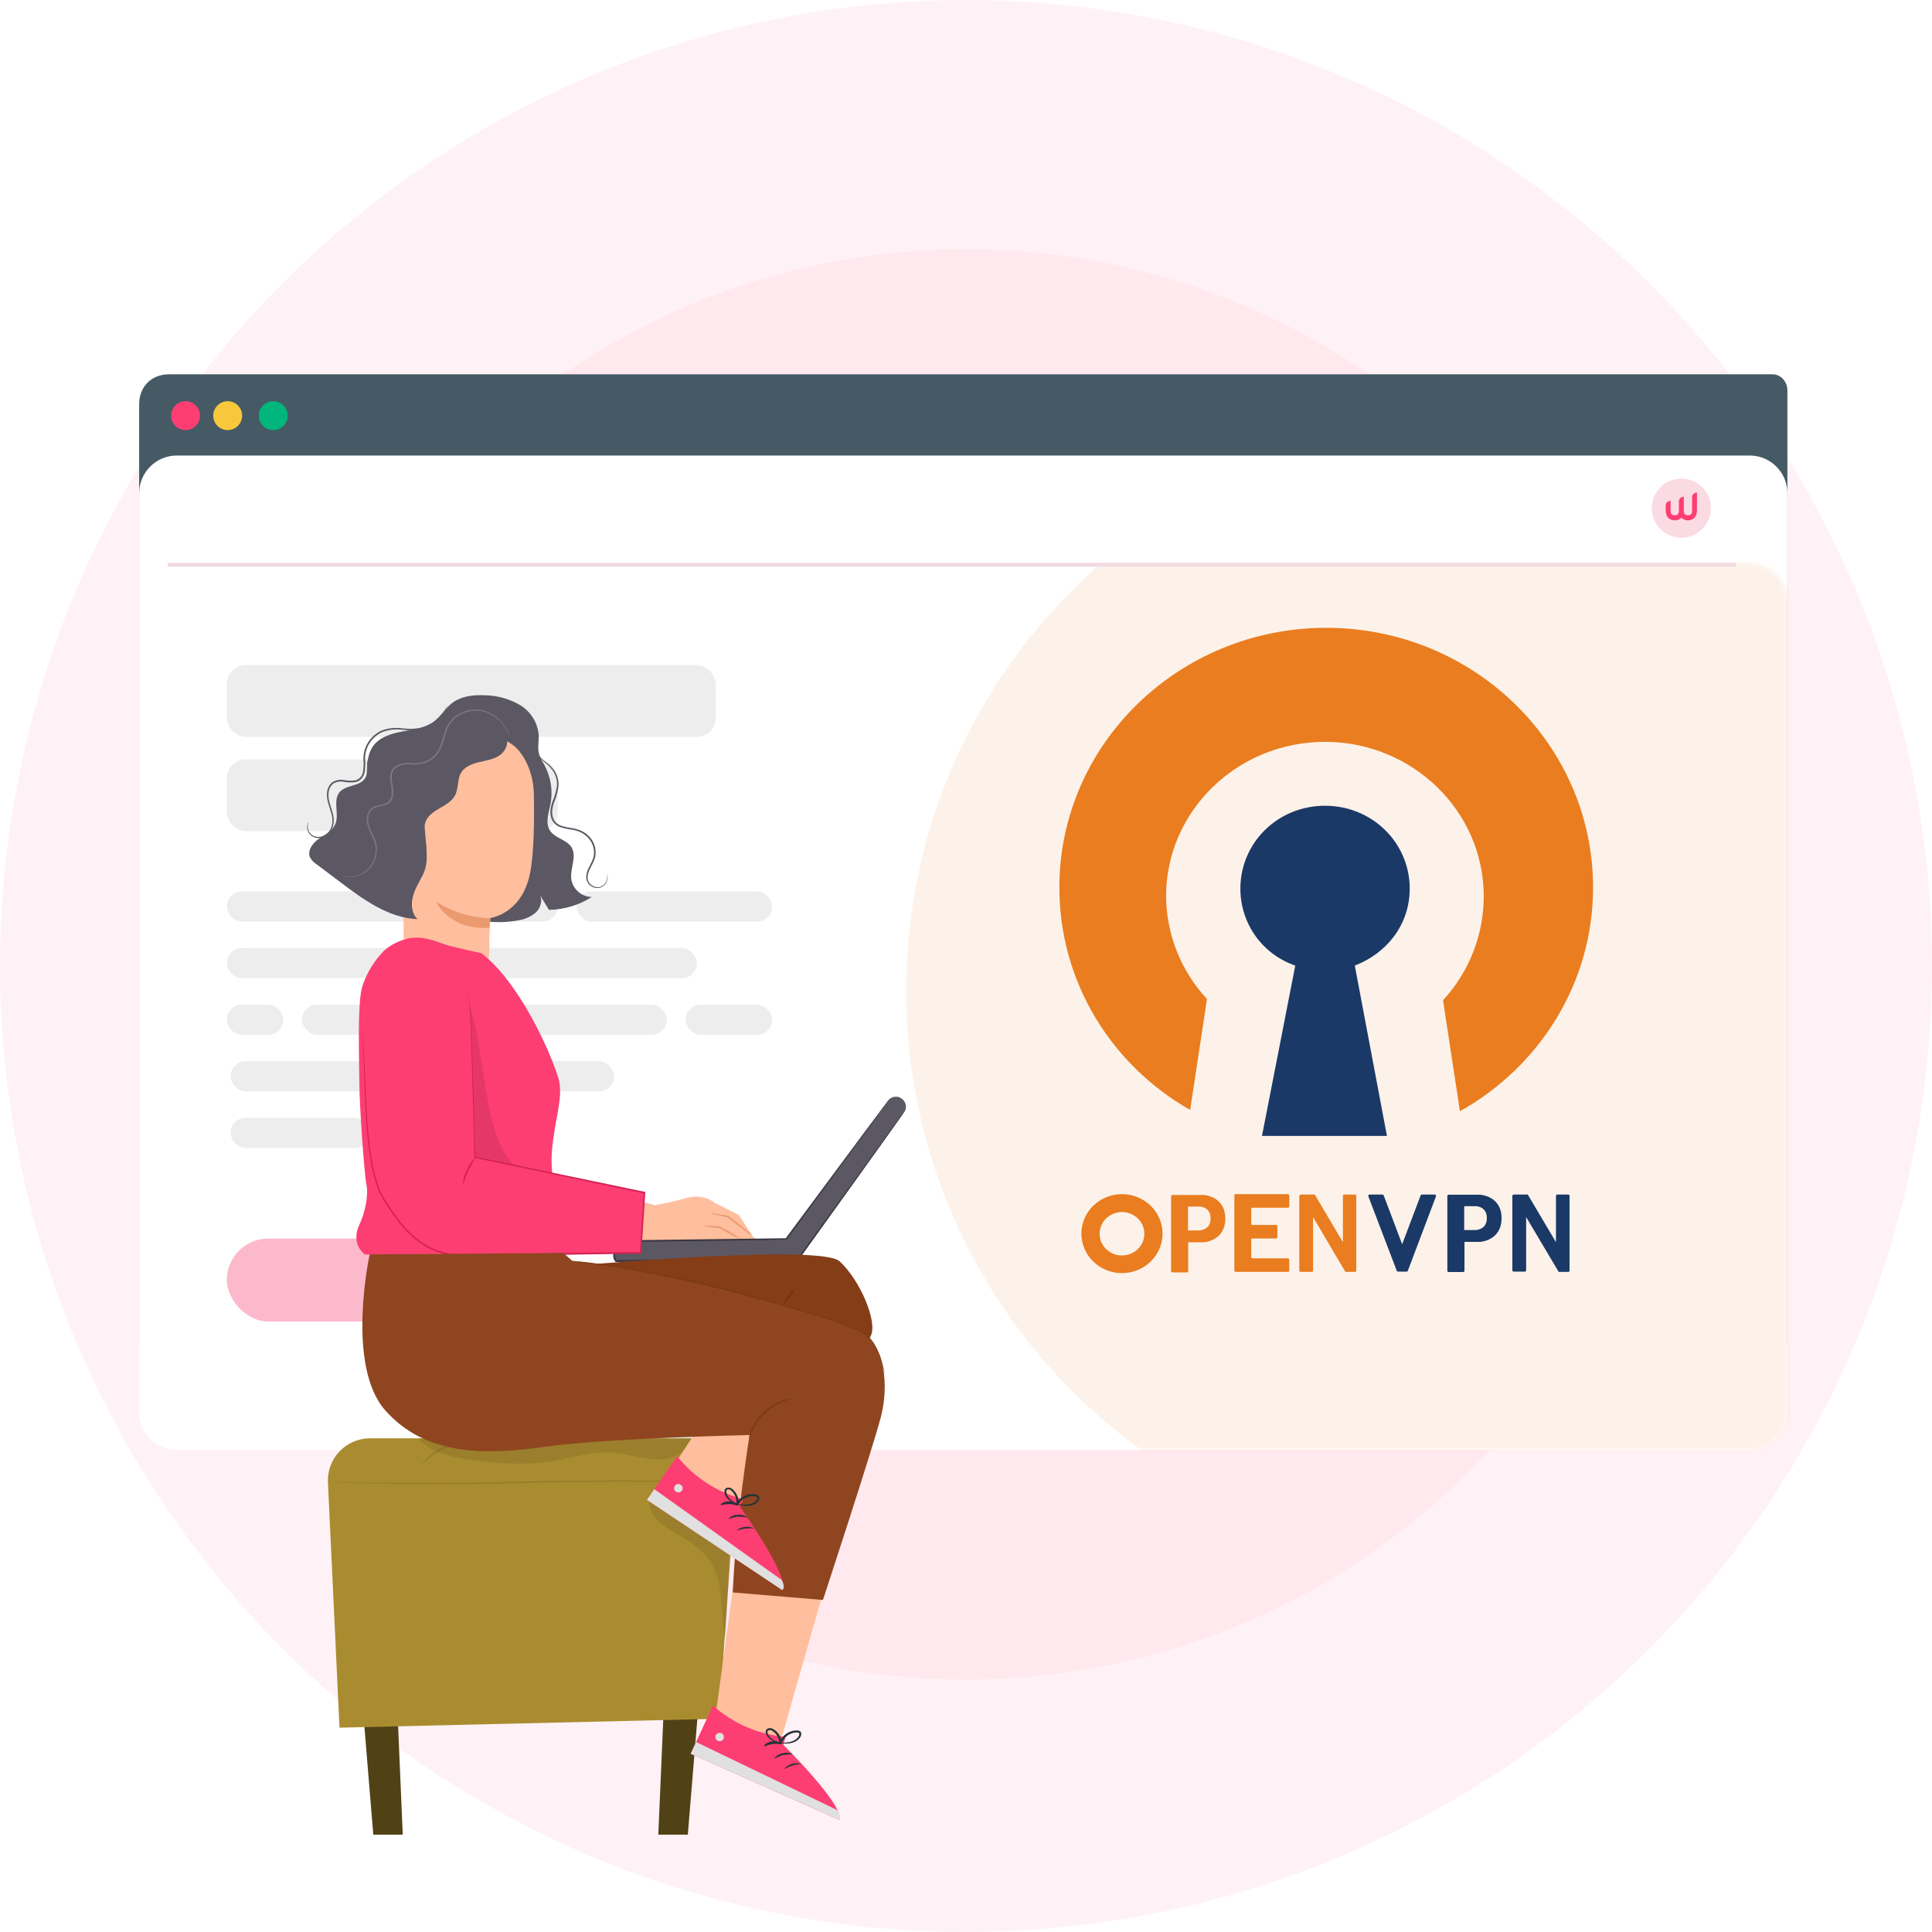 <svg width="512" height="512" viewBox="0 0 512 512" fill="none" xmlns="http://www.w3.org/2000/svg">
<circle cx="256" cy="256" r="256" fill="#FFF2F6"/>
<path d="M256 445.106C360.44 445.106 445.106 360.248 445.106 255.571C445.106 150.894 360.44 66.037 256 66.037C151.56 66.037 66.894 150.894 66.894 255.571C66.894 360.248 151.56 445.106 256 445.106Z" fill="#FFE9EF"/>
<g filter="url(#filter0_d)">
<path d="M469.763 95.196H44.771C40.222 95.196 36.878 98.382 36.878 103.145V351.206C36.878 353.584 38.632 355.513 40.797 355.513L466.102 358.884C468.266 358.884 473.682 353.917 473.682 351.538V99.503C473.682 97.124 471.927 95.196 469.763 95.196Z" fill="#455A64"/>
<path d="M463.682 116.716H46.878C41.355 116.716 36.878 121.193 36.878 126.716V370.273C36.878 375.796 41.355 380.273 46.878 380.273H463.682C469.205 380.273 473.682 375.796 473.682 370.273V126.716C473.682 121.193 469.205 116.716 463.682 116.716Z" fill="white"/>
<mask id="mask0" mask-type="alpha" maskUnits="userSpaceOnUse" x="37" y="145" width="437" height="236">
<path d="M463.682 145.272H47.187C41.665 145.272 37.187 149.749 37.187 155.272V370.214C37.187 375.736 41.665 380.214 47.187 380.214H463.682C469.205 380.214 473.682 375.736 473.682 370.214V155.272C473.682 149.749 469.205 145.272 463.682 145.272Z" fill="white"/>
</mask>
<g mask="url(#mask0)">
<rect x="60.108" y="324.227" width="71.752" height="21.994" rx="10.997" fill="#FDB9CC"/>
<rect x="60.108" y="172.261" width="129.553" height="18.995" rx="5" fill="#EDEDED"/>
<rect x="60.108" y="197.257" width="87.698" height="18.995" rx="5" fill="#EDEDED"/>
<rect x="60.108" y="232.247" width="87.698" height="7.998" rx="3.999" fill="#EDEDED"/>
<rect x="60.108" y="247.243" width="59.794" height="7.998" rx="3.999" fill="#EDEDED"/>
<rect x="124.885" y="247.243" width="59.794" height="7.998" rx="3.999" fill="#EDEDED"/>
<rect x="60.108" y="262.239" width="14.948" height="7.998" rx="3.999" fill="#EDEDED"/>
<rect x="80.04" y="262.239" width="96.667" height="7.998" rx="3.999" fill="#EDEDED"/>
<rect x="61.105" y="277.236" width="101.649" height="7.998" rx="3.999" fill="#EDEDED"/>
<rect x="61.105" y="292.232" width="36.873" height="7.998" rx="3.999" fill="#EDEDED"/>
<rect x="105.95" y="292.232" width="18.935" height="7.998" rx="3.999" fill="#EDEDED"/>
<rect x="181.689" y="262.239" width="22.921" height="7.998" rx="3.999" fill="#EDEDED"/>
<rect x="152.789" y="232.247" width="51.821" height="7.998" rx="3.999" fill="#EDEDED"/>
<ellipse opacity="0.1" cx="389.965" cy="258.549" rx="149.831" ry="149.912" fill="#EE8123"/>
</g>
<circle cx="445.575" cy="130.673" r="7.833" fill="#FADAE3"/>
<path d="M449.722 126.53C449.002 126.53 448.422 127.071 448.422 127.743V131.255C448.422 131.401 448.413 131.548 448.395 131.704C448.377 131.855 448.332 131.993 448.26 132.119C448.188 132.245 448.08 132.35 447.936 132.434C447.792 132.518 447.585 132.56 447.324 132.56C447.063 132.56 446.856 132.518 446.712 132.434C446.567 132.35 446.459 132.245 446.387 132.119C446.315 131.993 446.27 131.855 446.252 131.704C446.234 131.553 446.225 131.401 446.225 131.255V127.634C445.505 127.634 444.925 128.175 444.925 128.846V131.25C444.925 131.397 444.916 131.544 444.898 131.699C444.88 131.85 444.835 131.989 444.763 132.115C444.691 132.241 444.583 132.346 444.439 132.429C444.295 132.513 444.088 132.555 443.827 132.555C443.566 132.555 443.359 132.513 443.215 132.429C443.071 132.346 442.963 132.241 442.891 132.115C442.819 131.989 442.774 131.85 442.756 131.699C442.738 131.548 442.729 131.397 442.729 131.25V128.737C442.009 128.737 441.428 129.283 441.428 129.95V131.25C441.428 131.594 441.464 131.897 441.536 132.157C441.608 132.417 441.698 132.639 441.806 132.828C441.919 133.017 442.045 133.172 442.189 133.298C442.333 133.424 442.481 133.525 442.63 133.604C442.976 133.789 443.377 133.89 443.822 133.902C444.277 133.89 444.677 133.789 445.028 133.604C445.177 133.525 445.325 133.424 445.465 133.298C445.501 133.264 445.537 133.231 445.573 133.193C445.609 133.231 445.645 133.264 445.681 133.298C445.825 133.424 445.973 133.525 446.122 133.604C446.468 133.789 446.869 133.89 447.315 133.902C447.769 133.89 448.17 133.789 448.521 133.604C448.669 133.525 448.818 133.424 448.957 133.298C449.101 133.172 449.227 133.017 449.34 132.828C449.452 132.639 449.542 132.417 449.61 132.157C449.677 131.897 449.709 131.599 449.709 131.25L449.722 126.53Z" fill="#FD3E72"/>
<path d="M44.458 145.67H460.067" stroke="#F2D9E0"/>
<path d="M76.247 106.153C76.247 106.911 76.022 107.652 75.601 108.283C75.18 108.913 74.582 109.404 73.881 109.694C73.181 109.984 72.41 110.06 71.667 109.912C70.923 109.764 70.24 109.399 69.704 108.863C69.168 108.327 68.803 107.644 68.655 106.901C68.507 106.157 68.583 105.387 68.873 104.686C69.163 103.986 69.655 103.387 70.285 102.966C70.915 102.545 71.656 102.32 72.414 102.32C72.918 102.32 73.416 102.419 73.881 102.612C74.346 102.805 74.769 103.087 75.125 103.443C75.481 103.799 75.763 104.221 75.956 104.686C76.148 105.151 76.247 105.65 76.247 106.153Z" fill="#00B67A"/>
<path d="M53.013 106.153C53.013 106.911 52.788 107.652 52.367 108.283C51.946 108.913 51.347 109.404 50.647 109.694C49.946 109.984 49.176 110.06 48.432 109.912C47.689 109.764 47.006 109.399 46.47 108.863C45.934 108.327 45.569 107.644 45.421 106.901C45.273 106.157 45.349 105.387 45.639 104.686C45.929 103.986 46.42 103.387 47.05 102.966C47.681 102.545 48.422 102.32 49.18 102.32C49.683 102.32 50.182 102.419 50.647 102.612C51.112 102.805 51.534 103.087 51.89 103.443C52.246 103.799 52.529 104.221 52.721 104.686C52.914 105.151 53.013 105.65 53.013 106.153Z" fill="#FD3E72"/>
<path d="M64.169 106.153C64.169 106.913 63.943 107.656 63.52 108.287C63.097 108.918 62.496 109.409 61.794 109.698C61.091 109.987 60.318 110.061 59.574 109.909C58.829 109.758 58.146 109.389 57.612 108.849C57.077 108.309 56.715 107.623 56.572 106.877C56.429 106.13 56.51 105.359 56.806 104.659C57.102 103.959 57.6 103.363 58.235 102.947C58.871 102.531 59.616 102.313 60.376 102.32C61.385 102.331 62.35 102.739 63.06 103.457C63.771 104.175 64.169 105.144 64.169 106.153Z" fill="#F8C83C"/>
</g>
<path d="M373.593 235.511C373.593 223.373 363.682 213.531 351.149 213.531C338.612 213.531 328.71 223.335 328.71 235.511C328.71 240.009 330.112 244.397 332.721 248.053C335.31 251.693 338.999 254.435 343.261 255.888L334.441 301.025H367.551L359.037 255.888C367.547 252.623 373.589 244.996 373.589 235.507L373.593 235.511Z" fill="#1A3967"/>
<path d="M422.177 235.181C422.177 197.215 390.465 166.379 351.467 166.379C312.466 166.379 280.743 197.185 280.743 235.181C280.743 260.397 294.665 282.339 315.409 294.158L319.86 264.747C312.954 257.306 309.094 247.605 309.026 237.52C309.026 214.953 327.907 196.595 351.114 196.595C374.317 196.595 393.206 214.953 393.206 237.524C393.212 247.711 389.365 257.534 382.416 265.074L386.901 294.486C408.098 282.654 422.18 260.406 422.18 235.192L422.177 235.181Z" fill="#EA7D1F"/>
<path d="M383.56 317.001V336.737C383.556 336.785 383.564 336.833 383.581 336.878C383.605 336.945 383.65 337.004 383.711 337.043C383.771 337.083 383.843 337.102 383.915 337.097H387.741C387.789 337.1 387.837 337.093 387.882 337.076C387.927 337.059 387.968 337.033 388.001 336.999C388.035 336.964 388.062 336.924 388.079 336.879C388.095 336.833 388.102 336.785 388.1 336.737V329.117H392.21C392.21 329.117 397.931 328.83 397.931 322.825C397.931 316.821 392.139 316.607 392.139 316.607H383.879C383.772 316.571 383.56 316.715 383.56 317.001L383.56 317.001ZM391.024 319.65C391.024 319.65 394.027 319.579 394.027 322.814C394.027 325.977 391.024 325.977 391.024 325.977H388.027V319.878C388.027 319.591 388.246 319.657 388.246 319.657L391.024 319.65Z" fill="#1A3967"/>
<path d="M359.178 316.571H356.245C356.172 316.566 356.1 316.585 356.04 316.625C355.979 316.664 355.933 316.722 355.909 316.79C355.892 316.835 355.884 316.883 355.887 316.931V329.189L348.423 316.571H344.77C344.662 316.575 344.559 316.616 344.479 316.689C344.399 316.762 344.346 316.86 344.331 316.967V336.702C344.326 336.774 344.344 336.845 344.383 336.906C344.422 336.967 344.48 337.014 344.548 337.041C344.593 337.058 344.641 337.065 344.689 337.062H347.622C347.67 337.065 347.717 337.057 347.762 337.04C347.807 337.023 347.847 336.996 347.88 336.962C347.914 336.928 347.94 336.887 347.957 336.842C347.974 336.797 347.981 336.75 347.977 336.702V322.539L356.495 336.993L356.535 337.066H359.071C359.118 337.069 359.166 337.061 359.211 337.044C359.255 337.027 359.296 337 359.329 336.966C359.362 336.932 359.388 336.892 359.404 336.847C359.422 336.802 359.43 336.754 359.426 336.707V316.931C359.437 316.891 359.44 316.848 359.433 316.807C359.426 316.766 359.41 316.726 359.387 316.692C359.363 316.657 359.333 316.628 359.296 316.608C359.26 316.587 359.22 316.574 359.178 316.571L359.178 316.571Z" fill="#EA7D1F"/>
<path d="M415.634 316.571H412.702C412.553 316.562 412.417 316.652 412.367 316.79C412.349 316.835 412.341 316.883 412.345 316.93V329.19L404.881 316.572H401.226C401.054 316.557 400.892 316.651 400.823 316.807C400.8 316.857 400.787 316.911 400.786 316.967V336.632C400.777 336.831 400.942 336.996 401.144 336.989H404.086C404.182 336.995 404.277 336.959 404.344 336.891C404.413 336.822 404.449 336.728 404.444 336.632V322.538L413.023 336.993L413.061 337.066H415.589C415.737 337.074 415.874 336.985 415.923 336.847C415.941 336.802 415.949 336.754 415.945 336.707V316.929C415.952 316.839 415.923 316.749 415.863 316.68C415.802 316.612 415.716 316.572 415.625 316.57L415.634 316.571ZM373.09 336.772L380.554 317.034C380.631 316.798 380.447 316.559 380.197 316.568H376.844C376.692 316.568 376.553 316.654 376.486 316.789L371.588 329.731L366.69 316.784C366.627 316.646 366.486 316.56 366.333 316.563H362.974C362.796 316.564 362.644 316.689 362.611 316.862C362.6 316.917 362.601 316.974 362.615 317.029L370.159 336.771C370.225 336.906 370.364 336.992 370.516 336.992H372.781C372.921 336.982 373.045 336.897 373.102 336.771" fill="#1A3967"/>
<path d="M327.116 336.701C327.113 336.749 327.12 336.797 327.136 336.842C327.153 336.887 327.18 336.928 327.214 336.963C327.248 336.996 327.288 337.022 327.333 337.039C327.377 337.056 327.425 337.063 327.473 337.061H341.304C341.352 337.064 341.4 337.056 341.445 337.04C341.489 337.023 341.53 336.996 341.563 336.963C341.598 336.928 341.625 336.888 341.642 336.842C341.659 336.797 341.666 336.749 341.663 336.701V333.831C341.666 333.784 341.659 333.736 341.642 333.692C341.625 333.647 341.599 333.606 341.565 333.572C341.531 333.538 341.491 333.512 341.446 333.495C341.401 333.477 341.353 333.47 341.304 333.472H331.946C331.898 333.475 331.85 333.468 331.805 333.451C331.76 333.434 331.72 333.408 331.687 333.374C331.653 333.339 331.627 333.299 331.61 333.254C331.592 333.21 331.585 333.162 331.587 333.114V328.577C331.585 328.529 331.593 328.481 331.61 328.436C331.627 328.392 331.653 328.351 331.687 328.316C331.72 328.283 331.761 328.256 331.805 328.239C331.85 328.222 331.898 328.215 331.946 328.218H338.166C338.238 328.223 338.31 328.204 338.371 328.164C338.432 328.125 338.477 328.067 338.502 327.999C338.519 327.954 338.526 327.906 338.523 327.858V324.988C338.526 324.94 338.519 324.892 338.502 324.847C338.485 324.802 338.459 324.762 338.425 324.727C338.391 324.694 338.351 324.668 338.306 324.65C338.262 324.633 338.214 324.626 338.166 324.628H331.946C331.898 324.632 331.85 324.624 331.805 324.607C331.76 324.59 331.72 324.564 331.687 324.53C331.653 324.496 331.627 324.455 331.609 324.411C331.592 324.366 331.585 324.318 331.587 324.271V320.416C331.585 320.368 331.593 320.32 331.61 320.275C331.627 320.231 331.653 320.19 331.687 320.155C331.72 320.122 331.761 320.095 331.805 320.078C331.85 320.061 331.898 320.054 331.946 320.057H341.311C341.359 320.06 341.407 320.052 341.452 320.035C341.497 320.018 341.537 319.991 341.57 319.957C341.605 319.923 341.631 319.882 341.649 319.837C341.666 319.793 341.673 319.745 341.67 319.697V316.827C341.673 316.778 341.666 316.73 341.649 316.684C341.632 316.638 341.606 316.597 341.571 316.562C341.537 316.527 341.496 316.5 341.45 316.483C341.404 316.466 341.355 316.46 341.306 316.463H327.477C327.429 316.46 327.38 316.467 327.335 316.483C327.29 316.5 327.249 316.527 327.215 316.561C327.18 316.595 327.154 316.636 327.137 316.681C327.119 316.726 327.112 316.774 327.115 316.822L327.116 336.701Z" fill="#EA7D1F"/>
<path fill-rule="evenodd" clip-rule="evenodd" d="M286.578 326.926C286.578 332.715 291.407 337.389 297.335 337.389C303.261 337.389 308.092 332.715 308.092 326.926C308.092 321.137 303.263 316.464 297.335 316.464C291.408 316.464 286.578 321.138 286.578 326.926ZM310.349 336.837V317.1C310.349 316.814 310.491 316.67 310.668 316.67H318.928C318.928 316.67 324.713 316.92 324.713 322.924C324.713 328.929 318.994 329.216 318.994 329.216H314.889V336.837C314.892 336.885 314.885 336.933 314.867 336.978C314.85 337.023 314.824 337.064 314.789 337.098C314.756 337.132 314.715 337.158 314.671 337.175C314.626 337.192 314.578 337.199 314.53 337.196H310.706C310.658 337.199 310.611 337.191 310.566 337.174C310.521 337.157 310.481 337.131 310.447 337.098C310.413 337.063 310.387 337.022 310.37 336.977C310.353 336.932 310.346 336.884 310.349 336.837ZM320.816 322.913C320.816 319.678 317.812 319.749 317.812 319.749L317.812 319.75L315.042 319.757C315.042 319.757 314.823 319.691 314.823 319.978V326.076H317.812C317.812 326.076 320.816 326.076 320.816 322.913ZM297.334 332.703C300.627 332.703 303.263 330.114 303.263 326.951C303.263 323.788 300.616 321.211 297.334 321.211C294.053 321.211 291.407 323.799 291.407 326.962C291.407 330.125 294.053 332.715 297.335 332.715L297.334 332.703Z" fill="#EA7D1F"/>
<path d="M106.738 486.211H98.926L96.029 451.037H105.228L106.738 486.211Z" fill="#514216"/>
<path d="M174.458 486.211H182.278L185.176 451.037H175.968L174.458 486.211Z" fill="#514216"/>
<path d="M190.552 455.488L89.972 457.853L86.908 392.892C86.832 391.382 87.064 389.873 87.589 388.456C88.114 387.039 88.921 385.743 89.961 384.647C91.002 383.551 92.254 382.678 93.642 382.08C95.03 381.482 96.525 381.173 98.036 381.17H183.727C185.265 381.162 186.788 381.473 188.201 382.082C189.613 382.691 190.885 383.585 191.936 384.709C192.986 385.832 193.793 387.161 194.306 388.611C194.819 390.061 195.027 391.602 194.916 393.136L190.552 455.488Z" fill="#AA8C30"/>
<path d="M195.701 392.665H195.413H194.593H191.425L179.764 392.708C169.919 392.708 156.321 392.612 141.309 392.961C126.288 393.459 112.673 393.372 102.828 393.223C97.905 393.145 93.925 393.049 91.176 392.97L88.008 392.865L87.178 392.822H86.899C86.995 392.808 87.092 392.808 87.187 392.822H88.008H91.176L102.836 392.935C112.681 392.996 126.28 393.031 141.292 392.534C156.321 392.185 169.919 392.35 179.764 392.412L191.425 392.516H194.593H195.413C195.517 392.55 195.614 392.6 195.701 392.665Z" fill="#987D29"/>
<path d="M123.591 382.226C121.33 382.551 119.13 383.21 117.063 384.181C115.065 385.289 113.239 386.683 111.643 388.318C111.959 387.712 112.379 387.166 112.882 386.703C115.21 384.32 118.254 382.766 121.549 382.278C122.222 382.143 122.913 382.125 123.591 382.226Z" fill="#987D29"/>
<g opacity="0.3">
<path opacity="0.3" d="M110.691 381.17C113.668 384.495 118.547 385.953 122.954 386.625C130.897 387.838 139.04 388.484 146.965 387.131C152.044 386.258 157.072 384.583 162.212 384.94C167.353 385.298 172.756 387.777 177.827 386.337C179.189 385.944 180.459 385.283 181.562 384.393C182.665 383.503 183.579 382.401 184.25 381.153C184.669 380.358 184.94 379.25 184.25 378.665C183.901 378.368 183.142 379.39 182.688 379.355C158.861 377.539 134.536 382.846 110.691 381.17Z" fill="black"/>
</g>
<g opacity="0.3">
<path opacity="0.3" d="M172.049 396.819C171.621 399.027 172.695 401.305 174.257 402.929C175.916 404.451 177.775 405.74 179.782 406.76C183.02 408.637 186.24 410.784 188.265 413.926C192.105 419.896 190.683 427.725 192.306 434.629C192.306 434.629 193.668 404.823 193.38 405.573" fill="black"/>
</g>
<path d="M141.676 199.254C143.44 201.047 144.744 203.239 145.478 205.645C146.212 208.051 146.354 210.598 145.891 213.07C145.42 215.462 144.425 218.132 145.778 220.157C147.131 222.182 150.142 222.47 151.442 224.521C152.935 226.939 151.084 230.055 151.381 232.874C151.567 234.196 152.217 235.409 153.214 236.296C154.212 237.184 155.493 237.687 156.827 237.718C153.43 239.874 149.505 241.055 145.481 241.131L142.915 236.897C143.901 238.39 143.343 240.52 142.042 241.776C140.679 242.95 139 243.697 137.216 243.923C133.01 244.691 128.685 244.48 124.574 243.307C120.463 242.134 116.678 240.03 113.511 237.159" fill="#5B5863"/>
<path d="M93.855 215.226C94.676 213.481 95.889 211.857 96.517 209.989C97.87 206.009 96.421 201.165 98.839 197.77C100.585 195.309 103.718 194.384 106.694 193.843C109.67 193.302 112.804 192.918 115.143 191.085C116.888 189.732 118.014 187.733 119.742 186.372C122.212 184.443 125.564 184.085 128.689 184.259C131.92 184.333 135.078 185.234 137.862 186.878C139.236 187.713 140.395 188.859 141.247 190.223C142.099 191.587 142.619 193.132 142.767 194.733C142.836 196.304 142.461 197.892 142.767 199.429C143.116 201.113 144.242 202.536 144.853 204.142C145.458 205.871 145.472 207.752 144.892 209.49C144.313 211.227 143.172 212.723 141.649 213.742L116.435 239.429C111.634 240.624 100.724 237.212 97.591 233.406C94.458 229.601 91.778 219.704 93.855 215.226Z" fill="#5B5863"/>
<path d="M141.466 210.05C141.318 203.531 137.329 195.37 130.818 195.798L110.36 200.092C109.406 200.157 108.511 200.576 107.851 201.267C107.19 201.959 106.812 202.872 106.79 203.827L106.982 252.704H106.843C106.843 252.704 110.866 266.668 124.429 263.038C127.117 262.322 128.453 259.468 129.099 256.509H129.238C129.238 256.16 129.238 255.828 129.299 255.488C129.654 253.272 129.777 251.026 129.666 248.785C129.867 244.849 129.937 243.234 129.937 243.269C129.937 243.304 138.307 242.222 140.462 231.451C141.536 226.162 141.623 217.303 141.466 210.05Z" fill="#FFBE9D"/>
<path d="M129.937 243.339C124.827 243.218 119.851 241.683 115.562 238.905C115.562 238.905 118.782 246.498 129.684 245.887L129.937 243.339Z" fill="#EB996E"/>
<path d="M105.83 201.13C107 199.717 108.876 199.141 110.657 198.687C118.328 196.715 126.206 195.666 134.126 195.562C134.912 197.308 133.759 199.35 132.154 200.336C130.548 201.323 128.662 201.567 126.786 202.021C124.909 202.475 123.042 203.269 122.116 204.901C121.191 206.533 121.532 208.898 120.633 210.696C119.097 213.777 114.479 214.283 112.961 217.382C111.809 219.721 112.917 222.479 112.961 225.089C112.988 226.413 112.733 227.727 112.213 228.945C111.692 230.162 110.918 231.255 109.941 232.149C108.965 233.044 107.809 233.72 106.551 234.132C105.293 234.545 103.961 234.684 102.644 234.541C103.197 225.231 103.75 215.921 104.303 206.612C104.416 204.7 104.591 202.623 105.83 201.13Z" fill="#5B5863"/>
<path d="M84.464 222.322C86.079 221.187 88.043 220.271 88.828 218.464C89.998 215.846 88.182 212.355 89.884 210.068C91.438 207.956 95.208 208.514 96.683 206.341C97.826 204.639 96.945 202.92 97.486 201.375C98.027 199.83 100.436 198.704 102.033 199.079L112.507 218.857C112.961 225.132 113.755 228.536 112.009 231.949C111.058 233.834 109.888 235.641 109.391 237.692C108.894 239.743 109.112 242.152 110.665 243.583C103.055 243.286 96.448 238.503 90.364 233.913L83.923 229.06C83.198 228.614 82.598 227.993 82.177 227.253C81.374 225.429 82.849 223.413 84.464 222.322Z" fill="#5B5863"/>
<path d="M90.373 232.019C90.625 232.129 90.888 232.211 91.158 232.263C91.937 232.437 92.74 232.476 93.532 232.377C95.009 232.213 96.397 231.591 97.502 230.599C98.607 229.607 99.374 228.293 99.694 226.843C99.919 225.884 99.952 224.891 99.79 223.919C99.566 222.887 99.205 221.889 98.717 220.952C98.198 219.986 97.827 218.947 97.617 217.871C97.504 217.321 97.515 216.753 97.649 216.208C97.784 215.662 98.038 215.154 98.394 214.72C99.188 213.847 100.489 213.847 101.728 213.463C102.417 213.339 103.042 212.981 103.498 212.451C103.954 211.92 104.214 211.248 104.233 210.548C104.381 209.16 103.936 207.834 103.831 206.516C103.758 205.865 103.833 205.205 104.05 204.587C104.293 203.984 104.741 203.486 105.315 203.182C106.557 202.646 107.918 202.45 109.26 202.614C110.638 202.725 112.021 202.488 113.284 201.925C114.497 201.359 115.533 200.471 116.277 199.359C116.923 198.274 117.4 197.096 117.691 195.868C117.956 194.729 118.336 193.621 118.826 192.56C119.336 191.594 120.051 190.751 120.921 190.09C122.357 188.992 124.105 188.38 125.912 188.341C127.72 188.301 129.493 188.838 130.975 189.872C131.993 190.558 132.88 191.421 133.594 192.42C134.196 193.291 134.697 194.228 135.086 195.213C135.082 195.141 135.064 195.07 135.034 195.004C134.99 194.873 134.946 194.672 134.842 194.419C134.557 193.679 134.185 192.976 133.733 192.324C133.026 191.288 132.139 190.386 131.115 189.662C129.59 188.571 127.756 187.996 125.881 188.021C124.006 188.046 122.189 188.67 120.694 189.802C119.778 190.505 119.024 191.398 118.486 192.42C117.972 193.501 117.574 194.633 117.299 195.798C117.017 196.987 116.555 198.126 115.928 199.176C115.222 200.224 114.24 201.057 113.092 201.584C111.891 202.116 110.577 202.338 109.269 202.23C107.851 202.054 106.411 202.269 105.106 202.85C104.438 203.197 103.917 203.774 103.639 204.473C103.4 205.156 103.316 205.884 103.395 206.603C103.652 207.905 103.786 209.229 103.796 210.557C103.761 211.167 103.538 211.752 103.159 212.233C102.741 212.669 102.204 212.972 101.614 213.105C101.021 213.271 100.393 213.367 99.782 213.542C99.147 213.697 98.565 214.02 98.097 214.476C97.701 214.956 97.418 215.519 97.267 216.123C97.116 216.727 97.101 217.357 97.224 217.967C97.456 219.079 97.847 220.152 98.385 221.152C98.864 222.059 99.222 223.024 99.45 224.024C99.614 224.95 99.593 225.899 99.389 226.817C99.044 228.412 98.152 229.835 96.867 230.84C95.888 231.594 94.73 232.078 93.506 232.246C92.457 232.371 91.393 232.294 90.373 232.019Z" fill="#797682"/>
<path d="M81.837 217.827C81.688 217.999 81.577 218.202 81.514 218.421C81.318 219.047 81.355 219.723 81.619 220.323C81.814 220.766 82.114 221.156 82.492 221.458C82.944 221.806 83.485 222.021 84.054 222.078C84.749 222.139 85.448 222.009 86.074 221.702C86.701 221.394 87.23 220.92 87.606 220.332C88.05 219.659 88.329 218.89 88.418 218.089C88.495 217.232 88.415 216.368 88.182 215.54C87.772 213.795 86.873 212.11 87.074 210.208C87.09 209.733 87.203 209.267 87.406 208.838C87.608 208.409 87.896 208.026 88.252 207.711C89.095 207.17 90.116 206.979 91.097 207.179C92.189 207.391 93.309 207.405 94.405 207.223C94.987 207.064 95.503 206.724 95.88 206.254C96.244 205.779 96.5 205.231 96.631 204.648C96.814 203.529 96.855 202.391 96.753 201.261C96.709 200.207 96.894 199.156 97.294 198.181C98.061 196.317 99.509 194.815 101.344 193.982C103.061 193.351 104.908 193.153 106.72 193.406C108.341 193.592 109.981 193.527 111.582 193.214C112.897 192.884 114.133 192.29 115.213 191.469C116.028 190.857 116.749 190.127 117.351 189.304C117.876 188.618 118.275 187.844 118.529 187.018C118.155 187.782 117.714 188.513 117.211 189.199C116.601 189.99 115.877 190.687 115.064 191.268C113.999 192.038 112.791 192.59 111.512 192.891C109.937 193.179 108.326 193.224 106.738 193.022C104.866 192.75 102.956 192.945 101.178 193.59C99.237 194.454 97.702 196.032 96.893 197.997C96.47 199.029 96.271 200.138 96.308 201.253C96.411 202.347 96.373 203.45 96.195 204.534C96.115 205.05 95.895 205.533 95.557 205.931C95.22 206.328 94.779 206.624 94.283 206.786C93.24 206.949 92.177 206.928 91.141 206.725C90.048 206.52 88.918 206.748 87.99 207.362C87.594 207.714 87.273 208.142 87.045 208.62C86.817 209.098 86.687 209.617 86.664 210.147C86.592 211.127 86.717 212.112 87.03 213.044C87.292 213.917 87.606 214.79 87.824 215.61C88.052 216.397 88.138 217.219 88.078 218.037C88 218.785 87.749 219.505 87.344 220.14C87.004 220.687 86.519 221.128 85.942 221.417C85.366 221.705 84.722 221.828 84.08 221.772C83.554 221.736 83.048 221.551 82.623 221.24C82.271 220.963 81.99 220.607 81.802 220.201C81.54 219.636 81.479 218.999 81.628 218.394C81.715 218.028 81.863 217.845 81.837 217.827Z" fill="#5B5863"/>
<path d="M160.877 231.696C161.017 232.364 160.924 233.06 160.615 233.668C160.446 234.017 160.202 234.324 159.9 234.567C159.599 234.81 159.246 234.983 158.87 235.073C158.367 235.157 157.85 235.101 157.377 234.91C156.905 234.719 156.494 234.401 156.19 233.991C155.844 233.511 155.68 232.923 155.728 232.333C155.781 231.681 155.955 231.044 156.243 230.456C156.792 229.226 157.77 227.934 157.84 226.249C157.887 225.399 157.756 224.549 157.456 223.752C157.155 222.956 156.691 222.231 156.094 221.624C155.46 220.987 154.715 220.472 153.895 220.105C153.055 219.763 152.175 219.528 151.276 219.407C150.401 219.294 149.539 219.098 148.702 218.822C147.915 218.561 147.247 218.029 146.816 217.321C146.45 216.608 146.287 215.808 146.345 215.008C146.394 214.222 146.553 213.446 146.816 212.704C147.399 211.306 147.801 209.839 148.012 208.34C148.093 207.003 147.774 205.672 147.096 204.517C146.511 203.597 145.759 202.795 144.879 202.152C144.24 201.662 143.636 201.129 143.072 200.554C142.609 200.049 142.253 199.455 142.025 198.809C142.025 198.809 142.025 198.809 142.025 198.94C142.049 199.073 142.084 199.205 142.13 199.333C142.312 199.819 142.581 200.269 142.924 200.659C143.462 201.256 144.045 201.811 144.669 202.318C145.508 202.962 146.221 203.755 146.773 204.657C147.399 205.762 147.684 207.029 147.593 208.296C147.363 209.752 146.952 211.174 146.371 212.529C146.096 213.306 145.929 214.116 145.874 214.938C145.799 215.822 145.977 216.709 146.389 217.495C146.867 218.293 147.612 218.896 148.492 219.197C149.345 219.477 150.221 219.679 151.111 219.8C151.982 219.911 152.836 220.134 153.65 220.463C154.426 220.803 155.13 221.285 155.728 221.886C156.292 222.447 156.732 223.119 157.022 223.86C157.312 224.601 157.445 225.394 157.412 226.188C157.368 227.724 156.452 228.973 155.876 230.264C155.583 230.899 155.408 231.583 155.361 232.28C155.322 232.943 155.517 233.597 155.911 234.131C156.25 234.583 156.71 234.93 157.239 235.133C157.767 235.335 158.341 235.384 158.896 235.274C159.304 235.169 159.683 234.973 160.005 234.701C160.327 234.429 160.583 234.088 160.755 233.703C160.98 233.227 161.067 232.698 161.008 232.176C160.99 232.01 160.946 231.848 160.877 231.696Z" fill="#5B5863"/>
<path d="M199.594 327.799L195.789 321.969L189.592 318.861L189.365 318.696C188.37 317.976 187.228 317.485 186.02 317.259C184.813 317.033 183.571 317.076 182.383 317.386C179.869 318.058 176.5 318.896 173.585 319.394L166.917 317.57V330.548L200.528 328.427L199.594 327.799Z" fill="#FFBE9D"/>
<path d="M199.367 327.441C198.938 326.963 198.462 326.53 197.945 326.149C197.072 325.39 195.763 324.404 194.34 323.243L193.005 322.213H192.952C191.573 321.951 190.377 321.742 189.522 321.611C189.074 321.503 188.613 321.456 188.152 321.471C188.575 321.658 189.021 321.79 189.478 321.864C190.351 322.065 191.503 322.326 192.874 322.606L192.795 322.562L194.043 323.566C195.466 324.683 196.775 325.669 197.726 326.367C198.227 326.791 198.778 327.151 199.367 327.441Z" fill="#EB996E"/>
<path d="M196.749 328.576C195.208 327.49 193.592 326.516 191.914 325.66L190.735 325.015H190.692C189.262 324.877 187.823 324.853 186.389 324.945C187.799 325.219 189.229 325.38 190.665 325.425H190.578L191.756 326.079C193.355 327.036 195.024 327.87 196.749 328.576Z" fill="#EB996E"/>
<path d="M238.713 291.011C238.167 290.706 237.53 290.61 236.919 290.742C236.309 290.874 235.767 291.224 235.396 291.726L208.34 328.384L165.512 328.96C163.766 329.064 161.724 332.521 163.26 334.196L211.621 333.533L239.551 294.738C239.762 294.445 239.909 294.11 239.982 293.757C240.054 293.403 240.051 293.038 239.972 292.685C239.893 292.333 239.739 292.001 239.522 291.713C239.305 291.424 239.029 291.185 238.713 291.011Z" fill="#5B5863"/>
<path d="M238.713 291.011C238.788 291.047 238.861 291.087 238.931 291.133C239.133 291.262 239.313 291.425 239.463 291.613C239.768 291.98 239.967 292.424 240.037 292.897C240.108 293.369 240.048 293.851 239.865 294.292C239.521 294.898 239.14 295.481 238.721 296.038L237.29 298.045L233.755 303.011L211.778 333.681L211.726 333.769H211.621L164.141 334.441H163.268H163.172L163.103 334.362C162.894 334.124 162.734 333.848 162.632 333.548C162.53 333.249 162.489 332.932 162.509 332.617C162.534 332.009 162.689 331.414 162.963 330.871C163.223 330.342 163.575 329.864 164.002 329.457C164.428 329.008 165.007 328.737 165.625 328.698L172.241 328.61L185.027 328.445L208.339 328.148L208.182 328.226C216.989 316.365 224.329 306.476 229.47 299.538L235.466 291.526C235.759 291.186 236.134 290.927 236.556 290.774C236.978 290.622 237.432 290.58 237.875 290.653C238.188 290.688 238.487 290.798 238.747 290.976C238.468 290.855 238.175 290.767 237.875 290.714C237.448 290.649 237.012 290.696 236.608 290.849C236.205 291.001 235.847 291.256 235.571 291.587L229.662 299.66L208.514 328.462L208.453 328.541H208.357L185.045 328.881L172.267 329.056L165.651 329.152C165.143 329.185 164.668 329.413 164.325 329.789C163.935 330.156 163.616 330.591 163.382 331.072C163.098 331.511 162.952 332.025 162.963 332.547C162.974 333.07 163.141 333.577 163.443 334.004L163.277 333.934H164.15L211.63 333.315L211.473 333.393C220.593 320.79 228.222 310.238 233.581 302.846C234.916 301.004 236.12 299.354 237.159 297.914L238.617 295.924C239.035 295.39 239.42 294.831 239.769 294.249C239.959 293.824 240.028 293.355 239.97 292.893C239.911 292.431 239.727 291.994 239.437 291.63C239.226 291.39 238.982 291.182 238.713 291.011Z" fill="#393640"/>
<path d="M108.99 248.567C106.318 248.977 103.82 250.143 101.789 251.927C99.168 254.586 97.196 257.815 96.029 261.362C94.597 265.647 95.243 282.571 95.243 287.476C95.243 292.381 96.483 310.788 97.102 313.852C97.722 316.915 96.701 321.471 95.287 324.43C92.738 329.745 96.709 332.468 96.709 332.468L149.26 332.076L149.051 330.12C148.684 326.699 149.924 323.225 148.658 320.048C146.729 315.392 145.902 310.353 146.24 305.324C146.912 296.597 149.531 290.592 147.916 285.512C145.472 277.762 137.382 260.14 127.598 252.617C127.598 252.617 119.891 250.967 118.145 250.356C114.174 248.968 112.079 248.218 108.99 248.567Z" fill="#FD3E72"/>
<path d="M170.766 316.06L125.878 306.686L124.717 267.707C124.717 267.707 123.146 251.831 115.186 250.356L96.029 274.209C97.093 286.228 96.125 308.973 101.649 317.753C107.174 326.533 112.542 333.551 126.149 332.931C139.755 332.311 169.736 332.014 169.736 332.014L170.766 316.06Z" fill="#FD3E72"/>
<path d="M125.965 306.843C126.07 306.922 124.996 308.327 124.089 310.334C123.181 312.342 122.78 314.009 122.649 313.982C122.692 312.64 123.044 311.326 123.679 310.142C124.166 308.876 124.95 307.744 125.965 306.843Z" fill="#D52253"/>
<g opacity="0.3">
<path opacity="0.3" d="M124.403 266.049C128.889 279.821 127.894 301.065 136.465 308.903L125.878 306.686C126.078 304.198 126.107 301.698 125.965 299.206C125.093 288.314 124.997 277.229 124.403 266.04" fill="black"/>
</g>
<path d="M123.408 261.126C123.738 262.152 124 263.199 124.194 264.26C124.447 265.534 124.63 266.822 124.743 268.117C124.892 269.645 124.918 271.416 124.988 273.398C125.241 281.358 125.607 292.765 126.053 306.686L125.913 306.511L170.818 315.842L171.001 315.885V316.077C170.67 321.183 170.321 326.551 169.971 332.032V332.241H169.762L164.307 332.302C156.504 332.407 148.885 332.521 141.527 332.678C137.85 332.753 134.242 332.849 130.705 332.966C127.213 333.062 123.722 333.393 120.301 332.861C118.63 332.627 116.99 332.205 115.413 331.604C113.892 330.99 112.447 330.199 111.11 329.248C108.604 327.367 106.417 325.095 104.634 322.518C103.761 321.288 102.889 320.066 102.147 318.835L101.571 317.919C101.387 317.613 101.222 317.282 101.056 316.967C100.89 316.653 100.715 316.33 100.55 316.016C100.384 315.702 100.288 315.362 100.166 315.03C99.22 312.514 98.547 309.904 98.158 307.245C97.463 302.688 97.023 298.095 96.84 293.489C96.639 289.431 96.552 285.94 96.448 283.077C96.343 280.214 96.255 278.006 96.177 276.505C96.177 275.763 96.098 275.196 96.072 274.759C96.046 274.323 96.072 274.174 96.072 274.174C96.072 274.174 96.072 274.366 96.142 274.751C96.212 275.135 96.221 275.719 96.29 276.496C96.395 277.997 96.526 280.214 96.648 283.077C96.77 285.94 96.893 289.422 97.111 293.481C97.316 298.07 97.776 302.645 98.49 307.183C98.885 309.82 99.561 312.406 100.506 314.899L100.89 315.868L101.387 316.793C101.553 317.107 101.71 317.421 101.894 317.727L102.478 318.643C103.255 319.865 104.084 321.078 104.957 322.3C106.722 324.836 108.882 327.073 111.355 328.925C112.669 329.856 114.09 330.627 115.588 331.22C117.135 331.806 118.742 332.218 120.379 332.451C123.696 332.966 127.161 332.634 130.705 332.538C134.248 332.442 137.853 332.32 141.536 332.233C148.894 332.067 156.513 331.945 164.316 331.849L169.779 331.787L169.553 332.006C169.91 326.525 170.259 321.157 170.591 316.051L170.766 316.278L125.878 306.869H125.738V306.73C125.354 292.765 125.04 281.419 124.822 273.441C124.77 271.451 124.761 269.688 124.63 268.161C124.531 266.87 124.365 265.585 124.132 264.312C123.949 263.273 123.766 262.488 123.644 261.964C123.583 261.711 123.53 261.51 123.495 261.371C123.461 261.291 123.432 261.209 123.408 261.126Z" fill="#D52253"/>
<path d="M195.474 411.726L188.806 460.838L206.245 463.692L218.656 420.123L195.474 411.726Z" fill="#FFBE9D"/>
<path d="M142.601 336.274C142.601 336.274 216.98 329.195 222.496 334.257C228.012 339.32 232.603 350.334 230.77 354.009C228.937 357.683 224.792 370.094 224.792 370.094L190.552 362.283L142.601 336.274Z" fill="#853D18"/>
<path d="M190.534 370.094L176.736 391.155L192.978 401.672L210.591 374.668L190.534 370.094Z" fill="#FFBE9D"/>
<path d="M97.966 332.416C97.966 332.416 91.534 361.82 102.103 373.769C112.673 385.717 128.287 385.717 144.381 383.422C160.476 381.126 198.643 380.297 198.643 380.297C198.643 380.297 196.941 390.771 195.693 402.623C194.445 414.476 194.192 422.017 194.192 422.017L218.089 424.007C218.089 424.007 231.407 383.474 233.459 375.444C235.51 367.415 234.811 356.636 227.733 352.638C221.728 349.243 174.388 336.116 151.722 334.17L149.26 332.049L97.966 332.416Z" fill="#8F4620"/>
<path d="M210.338 370.566C210.338 370.644 209.404 370.775 207.99 371.29C207.162 371.588 206.362 371.959 205.599 372.398C204.666 372.942 203.789 373.576 202.981 374.292C202.187 375.019 201.465 375.82 200.825 376.684C200.312 377.4 199.863 378.159 199.481 378.953C198.826 380.306 198.608 381.231 198.521 381.205C198.433 381.179 198.521 380.969 198.617 380.542C198.748 379.943 198.939 379.358 199.184 378.796C199.538 377.967 199.974 377.174 200.484 376.431C201.12 375.52 201.855 374.683 202.675 373.935C203.505 373.198 204.412 372.555 205.381 372.014C206.172 371.581 207.005 371.23 207.868 370.967C208.437 370.783 209.021 370.652 209.614 370.574C209.852 370.525 210.098 370.522 210.338 370.566Z" fill="#7C3A18"/>
<path d="M207.493 346.084C208.12 344.328 209.187 342.763 210.591 341.536C210.201 342.371 209.708 343.154 209.125 343.867C208.672 344.669 208.124 345.413 207.493 346.084Z" fill="#71300F"/>
<path d="M234.462 364.186C234.462 364.186 234.462 364.116 234.392 363.959L234.227 363.278C234.087 362.684 233.869 361.803 233.511 360.659C233.07 359.314 232.485 358.021 231.765 356.802C230.883 355.163 229.547 353.814 227.916 352.918C223.44 350.972 218.835 349.336 214.135 348.021C208.854 346.442 203.024 344.766 196.871 343.143C184.556 339.87 173.262 337.53 165.032 336.16C160.921 335.462 157.578 334.991 155.265 334.668L152.603 334.301C152.315 334.301 152.088 334.231 151.914 334.196L151.678 334.153H151.914L152.612 334.214L155.282 334.493C157.604 334.764 160.956 335.183 165.084 335.846C175.842 337.614 186.503 339.924 197.028 342.767C203.19 344.399 209.02 346.093 214.301 347.69C219.007 349.017 223.613 350.68 228.082 352.665C229.758 353.599 231.124 355.004 232.01 356.706C232.71 357.95 233.263 359.271 233.659 360.642C233.991 361.768 234.192 362.658 234.305 363.26C234.349 363.54 234.392 363.767 234.419 363.95C234.445 364.026 234.459 364.105 234.462 364.186Z" fill="#7C3A18"/>
<path d="M207.598 462.418L208.182 460.289C201.039 459.681 194.286 456.771 188.937 451.997L183.029 464.766L222.435 482.292C223.919 478.521 207.598 462.418 207.598 462.418Z" fill="#FD3E72"/>
<path d="M183.029 464.766L184.469 461.65L221.789 479.647C221.789 479.647 223.194 481.175 222.435 482.266L183.029 464.766Z" fill="#E0E0E0"/>
<path d="M207.074 462.174C206.978 462.357 205.983 462.017 204.752 462.174C203.521 462.331 202.649 462.916 202.509 462.759C202.369 462.602 203.155 461.659 204.647 461.458C206.14 461.257 207.196 462.017 207.074 462.174Z" fill="#263238"/>
<path d="M191.739 460.804C191.606 461.071 191.373 461.275 191.091 461.373C190.809 461.471 190.499 461.454 190.229 461.327C190.095 461.268 189.974 461.182 189.874 461.076C189.773 460.969 189.696 460.842 189.645 460.705C189.595 460.567 189.572 460.421 189.58 460.274C189.587 460.128 189.624 459.984 189.688 459.852C189.825 459.586 190.059 459.383 190.342 459.285C190.625 459.188 190.935 459.203 191.207 459.329C191.341 459.388 191.462 459.473 191.562 459.58C191.662 459.688 191.739 459.814 191.789 459.952C191.839 460.09 191.86 460.236 191.852 460.383C191.843 460.529 191.805 460.672 191.739 460.804Z" fill="#E0E0E0"/>
<path d="M206.838 461.912C206.54 461.911 206.244 461.855 205.965 461.746C205.131 461.568 204.36 461.17 203.731 460.594C203.53 460.391 203.356 460.162 203.216 459.913C203.041 459.651 202.927 459.353 202.884 459.041C202.872 458.833 202.925 458.627 203.036 458.451C203.147 458.276 203.311 458.14 203.504 458.063C203.697 457.991 203.902 457.959 204.107 457.968C204.313 457.977 204.514 458.027 204.7 458.115C205.421 458.471 206.03 459.018 206.459 459.697C206.889 460.376 207.123 461.161 207.135 461.964L206.559 461.877C206.654 461.573 206.783 461.28 206.943 461.004C207.378 460.258 208.003 459.642 208.754 459.217C209.506 458.792 210.356 458.575 211.22 458.587C211.445 458.583 211.668 458.627 211.874 458.718C211.988 458.776 212.088 458.858 212.166 458.959C212.245 459.061 212.3 459.178 212.328 459.302C212.357 459.501 212.347 459.704 212.297 459.898C212.248 460.093 212.16 460.276 212.04 460.437C211.661 460.976 211.138 461.396 210.53 461.65C209.67 461.987 208.745 462.124 207.824 462.052C207.494 462.07 207.162 462.043 206.838 461.973C207.154 461.87 207.484 461.819 207.816 461.825C208.687 461.815 209.548 461.631 210.347 461.284C210.864 461.04 211.305 460.66 211.621 460.184C211.781 459.962 211.849 459.687 211.813 459.416C211.761 459.189 211.577 459.119 211.211 459.119C210.453 459.123 209.708 459.325 209.052 459.705C208.395 460.084 207.849 460.629 207.467 461.284C207.324 461.529 207.21 461.789 207.126 462.06C207.099 462.133 207.045 462.193 206.976 462.229C206.906 462.264 206.826 462.273 206.751 462.252C206.692 462.233 206.64 462.196 206.602 462.146C206.565 462.096 206.544 462.035 206.541 461.973C206.527 461.278 206.328 460.6 205.964 460.008C205.601 459.416 205.086 458.931 204.473 458.604C203.941 458.316 203.321 458.604 203.364 459.023C203.452 459.527 203.686 459.994 204.037 460.367C204.591 460.929 205.27 461.354 206.018 461.607C206.304 461.67 206.58 461.773 206.838 461.912Z" fill="#263238"/>
<path d="M210.103 464.906C209.226 464.889 208.35 464.95 207.484 465.089C206.655 465.367 205.854 465.723 205.093 466.154C205.346 465.757 205.679 465.419 206.072 465.16C206.464 464.902 206.907 464.729 207.371 464.653C207.818 464.501 208.293 464.446 208.764 464.489C209.234 464.533 209.69 464.675 210.103 464.906Z" fill="#263238"/>
<path d="M212.293 467.411C212.293 467.542 211.22 467.507 209.989 467.882C208.759 468.257 207.877 468.851 207.799 468.755C208.352 468.14 209.065 467.69 209.858 467.454C210.651 467.219 211.494 467.207 212.293 467.419V467.411Z" fill="#263238"/>
<path d="M196.068 399.298L196.993 397.299C190.056 395.496 183.89 391.49 179.424 385.883L171.447 397.482L207.336 421.379C209.439 417.923 196.068 399.298 196.068 399.298Z" fill="#FD3E72"/>
<path d="M171.447 397.483L173.393 394.646L207.135 418.7C207.135 418.7 208.261 420.446 207.318 421.406L171.447 397.483Z" fill="#E0E0E0"/>
<path d="M195.588 398.966C195.466 399.132 194.532 398.626 193.293 398.6C192.053 398.574 191.093 398.984 190.98 398.809C190.866 398.635 191.809 397.823 193.31 397.884C194.811 397.945 195.736 398.835 195.588 398.966Z" fill="#263238"/>
<path d="M180.707 395.039C180.527 395.279 180.262 395.441 179.965 395.49C179.669 395.539 179.366 395.471 179.118 395.301C178.997 395.218 178.894 395.113 178.814 394.99C178.735 394.867 178.681 394.73 178.656 394.585C178.63 394.441 178.634 394.294 178.667 394.151C178.7 394.008 178.762 393.874 178.848 393.756C179.024 393.514 179.289 393.351 179.584 393.302C179.88 393.253 180.182 393.322 180.428 393.494C180.549 393.575 180.654 393.68 180.734 393.803C180.814 393.925 180.869 394.063 180.895 394.207C180.921 394.351 180.918 394.499 180.886 394.642C180.853 394.785 180.793 394.92 180.707 395.039Z" fill="#E0E0E0"/>
<path d="M195.396 398.669C195.088 398.626 194.791 398.522 194.523 398.364C193.74 398.034 193.057 397.504 192.542 396.828C192.377 396.592 192.242 396.337 192.14 396.069C192.009 395.77 191.952 395.443 191.974 395.117C191.991 394.908 192.074 394.71 192.213 394.553C192.351 394.395 192.537 394.287 192.742 394.244C192.944 394.207 193.152 394.21 193.353 394.254C193.553 394.297 193.744 394.38 193.912 394.497C194.558 394.974 195.061 395.617 195.369 396.359C195.677 397.1 195.776 397.911 195.658 398.704L195.099 398.521C195.248 398.235 195.426 397.966 195.631 397.718C196.184 397.056 196.903 396.552 197.714 396.259C198.526 395.966 199.4 395.894 200.248 396.051C200.473 396.085 200.688 396.168 200.877 396.295C200.98 396.369 201.065 396.466 201.124 396.578C201.183 396.69 201.215 396.815 201.217 396.941C201.216 397.143 201.173 397.342 201.092 397.527C201.011 397.711 200.893 397.877 200.746 398.015C200.284 398.481 199.7 398.808 199.062 398.957C198.155 399.142 197.219 399.124 196.321 398.905C195.99 398.867 195.667 398.782 195.361 398.652C195.691 398.601 196.026 398.601 196.356 398.652C197.228 398.787 198.117 398.748 198.974 398.539C199.525 398.384 200.022 398.082 200.414 397.666C200.607 397.472 200.722 397.214 200.737 396.941C200.737 396.714 200.554 396.61 200.187 396.557C199.439 396.433 198.671 396.506 197.959 396.769C197.247 397.033 196.617 397.477 196.129 398.059C195.95 398.274 195.795 398.508 195.666 398.757C195.635 398.819 195.582 398.869 195.517 398.896C195.452 398.923 195.38 398.926 195.313 398.906C195.246 398.885 195.189 398.841 195.151 398.781C195.114 398.722 195.098 398.652 195.108 398.582C195.209 397.895 195.126 397.193 194.869 396.548C194.611 395.903 194.188 395.337 193.641 394.908C193.161 394.532 192.507 394.672 192.472 395.135C192.48 395.646 192.631 396.145 192.908 396.575C193.36 397.222 193.958 397.754 194.654 398.128C195.143 398.469 195.422 398.626 195.396 398.669Z" fill="#263238"/>
<path d="M198.11 402.178C197.248 402.009 196.371 401.922 195.492 401.916C194.632 402.058 193.785 402.271 192.961 402.553C193.277 402.207 193.663 401.931 194.093 401.743C194.523 401.555 194.988 401.459 195.457 401.462C195.925 401.383 196.404 401.406 196.862 401.529C197.32 401.653 197.746 401.874 198.11 402.178Z" fill="#263238"/>
<path d="M199.856 405.006C199.856 405.137 198.774 404.927 197.499 405.084C196.225 405.242 195.256 405.687 195.187 405.565C195.841 405.057 196.622 404.737 197.444 404.639C198.266 404.541 199.1 404.667 199.856 405.006Z" fill="#263238"/>
<defs>
<filter id="filter0_d" x="17.878" y="80.196" width="474.804" height="323.077" filterUnits="userSpaceOnUse" color-interpolation-filters="sRGB">
<feFlood flood-opacity="0" result="BackgroundImageFix"/>
<feColorMatrix in="SourceAlpha" type="matrix" values="0 0 0 0 0 0 0 0 0 0 0 0 0 0 0 0 0 0 127 0" result="hardAlpha"/>
<feOffset dy="4"/>
<feGaussianBlur stdDeviation="9.5"/>
<feColorMatrix type="matrix" values="0 0 0 0 0 0 0 0 0 0 0 0 0 0 0 0 0 0 0.25 0"/>
<feBlend mode="normal" in2="BackgroundImageFix" result="effect1_dropShadow"/>
<feBlend mode="normal" in="SourceGraphic" in2="effect1_dropShadow" result="shape"/>
</filter>
</defs>
</svg>
